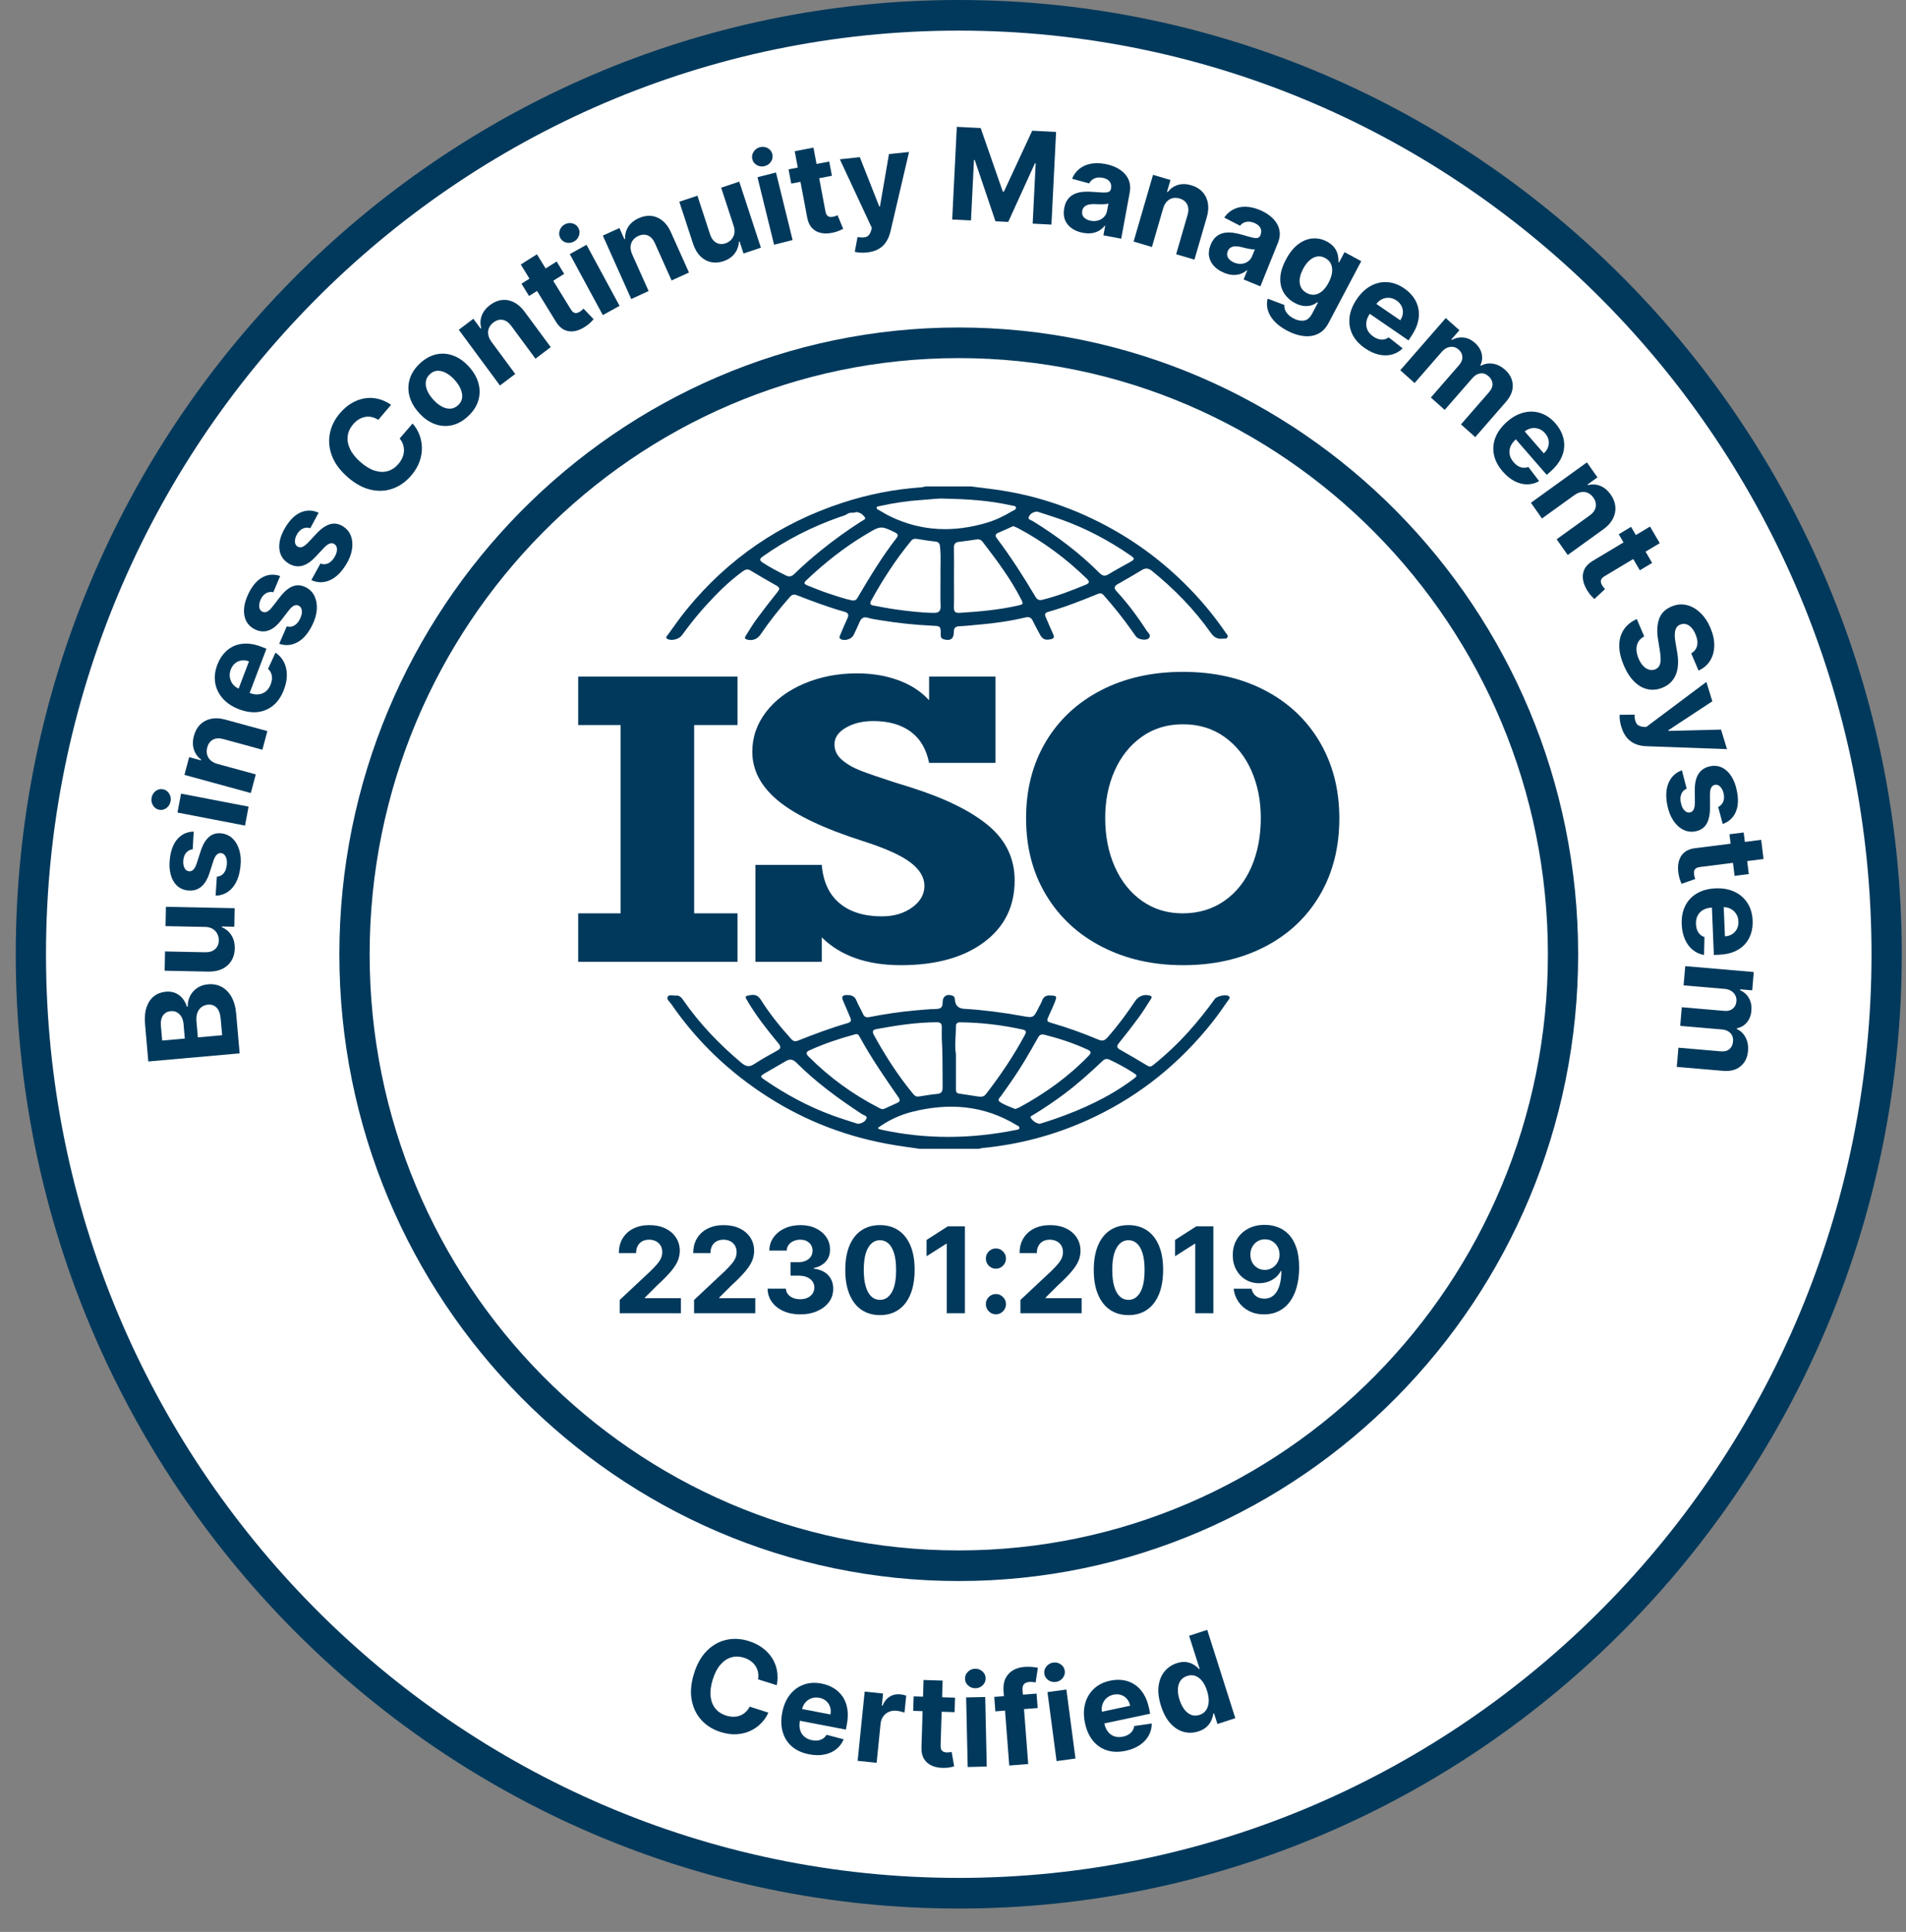 <svg width="76" height="77" viewBox="0 0 76 77" fill="none" xmlns="http://www.w3.org/2000/svg">
<rect x="0" y="0" width="76" height="77" fill="#808080" stroke="none"/>
<g clip-path="url(#clip0_1734_11817)">
<path d="M38.229 75.781C58.839 75.781 75.547 58.881 75.547 38.034C75.547 17.187 58.839 0.287 38.229 0.287C17.619 0.287 0.911 17.187 0.911 38.034C0.911 58.881 17.619 75.781 38.229 75.781Z" fill="white"/>
<path d="M38.23 76.068C17.496 76.068 0.628 59.006 0.628 38.034C0.628 17.062 17.496 0 38.23 0C58.963 0 75.831 17.062 75.831 38.034C75.831 59.006 58.963 76.068 38.23 76.068ZM38.23 1.22C18.161 1.22 1.834 17.735 1.834 38.034C1.834 58.333 18.161 74.847 38.23 74.847C58.298 74.847 74.625 58.333 74.625 38.034C74.625 17.735 58.298 1.22 38.23 1.22Z" fill="#00395C"/>
<path d="M38.23 63.015C24.611 63.015 13.532 51.809 13.532 38.034C13.532 24.259 24.611 13.053 38.23 13.053C51.848 13.053 62.927 24.259 62.927 38.034C62.927 51.809 51.848 63.015 38.23 63.015ZM38.23 14.273C25.277 14.273 14.739 24.932 14.739 38.034C14.739 51.136 25.277 61.795 38.23 61.795C51.182 61.795 61.721 51.136 61.721 38.034C61.721 24.932 51.183 14.273 38.23 14.273Z" fill="#00395C"/>
<path d="M24.71 52.34V51.812L25.929 50.671C26.032 50.57 26.119 50.478 26.19 50.397C26.261 50.316 26.315 50.236 26.352 50.158C26.389 50.08 26.407 49.995 26.407 49.904C26.407 49.802 26.384 49.714 26.338 49.641C26.293 49.567 26.23 49.51 26.151 49.47C26.072 49.43 25.982 49.41 25.882 49.41C25.777 49.41 25.686 49.431 25.608 49.474C25.53 49.517 25.47 49.578 25.427 49.658C25.385 49.738 25.364 49.834 25.364 49.944H24.677C24.677 49.717 24.727 49.521 24.829 49.354C24.93 49.187 25.072 49.058 25.255 48.967C25.438 48.876 25.649 48.83 25.887 48.83C26.132 48.83 26.346 48.873 26.528 48.961C26.71 49.048 26.852 49.169 26.953 49.324C27.055 49.478 27.106 49.655 27.106 49.854C27.106 49.985 27.08 50.114 27.029 50.242C26.979 50.369 26.889 50.51 26.76 50.665C26.631 50.82 26.448 51.006 26.213 51.222L25.713 51.718V51.741H27.151V52.34L24.71 52.34Z" fill="#00395C"/>
<path d="M27.675 52.34V51.812L28.893 50.671C28.997 50.57 29.084 50.478 29.155 50.397C29.226 50.316 29.28 50.236 29.317 50.158C29.353 50.08 29.372 49.995 29.372 49.904C29.372 49.802 29.349 49.714 29.303 49.641C29.258 49.567 29.195 49.51 29.116 49.47C29.037 49.43 28.947 49.41 28.847 49.41C28.742 49.41 28.651 49.431 28.573 49.474C28.495 49.517 28.434 49.578 28.392 49.658C28.35 49.738 28.329 49.834 28.329 49.944H27.642C27.642 49.717 27.692 49.521 27.794 49.354C27.895 49.187 28.037 49.058 28.22 48.967C28.403 48.876 28.613 48.83 28.852 48.83C29.097 48.83 29.311 48.873 29.493 48.961C29.675 49.048 29.817 49.169 29.918 49.324C30.02 49.478 30.07 49.655 30.07 49.854C30.07 49.985 30.045 50.114 29.994 50.242C29.944 50.369 29.854 50.51 29.724 50.665C29.595 50.82 29.413 51.006 29.178 51.222L28.678 51.718V51.741H30.116V52.34L27.675 52.34Z" fill="#00395C"/>
<path d="M31.906 52.387C31.657 52.387 31.434 52.343 31.24 52.256C31.046 52.169 30.892 52.048 30.78 51.894C30.668 51.74 30.611 51.563 30.607 51.361H31.336C31.341 51.446 31.368 51.52 31.419 51.583C31.47 51.647 31.537 51.696 31.622 51.731C31.707 51.766 31.802 51.783 31.908 51.783C32.018 51.783 32.116 51.764 32.2 51.724C32.285 51.685 32.351 51.63 32.399 51.56C32.447 51.491 32.471 51.41 32.471 51.319C32.471 51.226 32.446 51.144 32.395 51.072C32.344 51.001 32.272 50.945 32.178 50.904C32.084 50.864 31.972 50.843 31.843 50.843H31.523V50.306H31.843C31.952 50.306 32.049 50.287 32.133 50.248C32.217 50.21 32.282 50.157 32.329 50.089C32.376 50.02 32.399 49.941 32.399 49.849C32.399 49.763 32.379 49.686 32.338 49.62C32.298 49.554 32.241 49.503 32.168 49.466C32.095 49.428 32.01 49.41 31.913 49.41C31.815 49.41 31.725 49.427 31.644 49.463C31.562 49.498 31.497 49.549 31.448 49.614C31.399 49.68 31.373 49.756 31.37 49.844H30.676C30.679 49.645 30.735 49.469 30.845 49.317C30.954 49.164 31.101 49.045 31.287 48.959C31.473 48.873 31.682 48.83 31.916 48.83C32.153 48.83 32.359 48.873 32.536 48.96C32.714 49.047 32.851 49.164 32.95 49.311C33.049 49.458 33.097 49.623 33.096 49.805C33.098 49.999 33.038 50.161 32.918 50.291C32.798 50.42 32.643 50.502 32.451 50.538V50.565C32.703 50.597 32.895 50.685 33.027 50.829C33.159 50.973 33.224 51.152 33.223 51.368C33.224 51.565 33.168 51.74 33.056 51.894C32.942 52.047 32.786 52.167 32.588 52.255C32.39 52.343 32.163 52.387 31.906 52.387Z" fill="#00395C"/>
<path d="M35.087 52.416C34.8 52.415 34.553 52.343 34.346 52.201C34.139 52.059 33.981 51.853 33.87 51.584C33.759 51.315 33.704 50.991 33.705 50.612C33.705 50.234 33.761 49.912 33.871 49.647C33.982 49.38 34.141 49.178 34.348 49.039C34.554 48.899 34.801 48.83 35.087 48.83C35.374 48.83 35.62 48.9 35.827 49.04C36.034 49.179 36.193 49.382 36.304 49.647C36.416 49.913 36.471 50.234 36.47 50.612C36.47 50.992 36.414 51.316 36.303 51.586C36.193 51.855 36.034 52.061 35.828 52.203C35.622 52.345 35.375 52.416 35.087 52.416ZM35.087 51.809C35.284 51.809 35.44 51.709 35.557 51.51C35.674 51.31 35.732 51.011 35.731 50.612C35.731 50.349 35.705 50.13 35.651 49.956C35.599 49.781 35.524 49.65 35.428 49.562C35.331 49.474 35.218 49.43 35.087 49.43C34.892 49.43 34.736 49.529 34.62 49.726C34.502 49.923 34.443 50.218 34.442 50.612C34.442 50.878 34.469 51.1 34.522 51.277C34.575 51.455 34.649 51.588 34.746 51.676C34.843 51.765 34.957 51.809 35.087 51.809Z" fill="#00395C"/>
<path d="M38.474 48.877V52.34H37.75V49.572H37.73L36.946 50.069V49.42L37.794 48.877L38.474 48.877Z" fill="#00395C"/>
<path d="M39.711 50.566C39.601 50.566 39.506 50.527 39.427 50.447C39.349 50.368 39.31 50.272 39.31 50.161C39.31 50.05 39.349 49.956 39.427 49.877C39.506 49.798 39.601 49.758 39.711 49.758C39.818 49.758 39.911 49.798 39.992 49.877C40.072 49.956 40.112 50.05 40.112 50.161C40.112 50.235 40.093 50.303 40.056 50.364C40.019 50.426 39.97 50.475 39.91 50.511C39.849 50.548 39.783 50.566 39.711 50.566ZM39.711 52.384C39.601 52.384 39.506 52.344 39.427 52.265C39.349 52.185 39.31 52.09 39.31 51.978C39.31 51.868 39.349 51.773 39.427 51.694C39.506 51.615 39.601 51.576 39.711 51.576C39.818 51.576 39.911 51.615 39.992 51.694C40.072 51.773 40.112 51.868 40.112 51.978C40.112 52.053 40.093 52.12 40.056 52.182C40.019 52.243 39.97 52.292 39.91 52.329C39.849 52.366 39.783 52.384 39.711 52.384Z" fill="#00395C"/>
<path d="M40.689 52.34V51.812L41.907 50.671C42.011 50.57 42.098 50.478 42.169 50.397C42.239 50.316 42.293 50.236 42.33 50.158C42.367 50.08 42.385 49.995 42.385 49.904C42.385 49.802 42.362 49.714 42.317 49.641C42.271 49.567 42.209 49.51 42.13 49.47C42.05 49.43 41.961 49.41 41.861 49.41C41.756 49.41 41.664 49.431 41.586 49.474C41.508 49.517 41.448 49.578 41.406 49.658C41.363 49.738 41.342 49.834 41.342 49.944H40.655C40.655 49.717 40.706 49.521 40.807 49.354C40.909 49.187 41.051 49.058 41.233 48.967C41.416 48.876 41.627 48.83 41.865 48.83C42.111 48.83 42.324 48.873 42.507 48.961C42.689 49.048 42.831 49.169 42.932 49.324C43.033 49.478 43.084 49.655 43.084 49.854C43.084 49.985 43.059 50.114 43.008 50.242C42.957 50.369 42.867 50.51 42.738 50.665C42.609 50.82 42.426 51.006 42.191 51.222L41.692 51.718V51.741H43.129V52.34L40.689 52.34Z" fill="#00395C"/>
<path d="M44.996 52.416C44.708 52.415 44.461 52.343 44.254 52.201C44.048 52.059 43.889 51.853 43.778 51.584C43.667 51.315 43.612 50.991 43.613 50.612C43.613 50.234 43.669 49.912 43.78 49.647C43.89 49.38 44.049 49.178 44.256 49.039C44.463 48.899 44.709 48.83 44.996 48.83C45.282 48.83 45.529 48.9 45.735 49.04C45.942 49.179 46.101 49.382 46.212 49.647C46.324 49.913 46.379 50.234 46.378 50.612C46.378 50.992 46.323 51.316 46.212 51.586C46.101 51.855 45.942 52.061 45.736 52.203C45.53 52.345 45.283 52.416 44.996 52.416ZM44.996 51.809C45.192 51.809 45.349 51.709 45.465 51.51C45.582 51.31 45.64 51.011 45.639 50.612C45.639 50.349 45.613 50.13 45.56 49.956C45.507 49.781 45.432 49.65 45.336 49.562C45.239 49.474 45.126 49.43 44.996 49.43C44.801 49.43 44.645 49.529 44.528 49.726C44.411 49.923 44.351 50.218 44.35 50.612C44.35 50.878 44.377 51.1 44.43 51.277C44.483 51.455 44.558 51.588 44.655 51.676C44.752 51.765 44.865 51.809 44.996 51.809Z" fill="#00395C"/>
<path d="M48.382 48.877V52.34H47.658V49.572H47.638L46.855 50.069V49.42L47.702 48.877L48.382 48.877Z" fill="#00395C"/>
<path d="M50.435 48.82C50.611 48.82 50.781 48.849 50.944 48.909C51.107 48.968 51.253 49.063 51.382 49.195C51.511 49.327 51.613 49.502 51.688 49.718C51.763 49.935 51.801 50.202 51.802 50.519C51.801 50.813 51.768 51.076 51.703 51.306C51.638 51.537 51.544 51.732 51.423 51.894C51.301 52.055 51.155 52.177 50.984 52.261C50.813 52.345 50.622 52.387 50.41 52.387C50.181 52.387 49.98 52.343 49.805 52.253C49.63 52.163 49.489 52.041 49.383 51.886C49.276 51.731 49.212 51.557 49.19 51.363H49.903C49.931 51.489 49.99 51.587 50.079 51.656C50.168 51.725 50.278 51.76 50.41 51.76C50.633 51.76 50.802 51.662 50.918 51.465C51.034 51.268 51.093 50.999 51.093 50.656H51.07C51.019 50.758 50.95 50.844 50.863 50.917C50.776 50.99 50.676 51.046 50.565 51.085C50.453 51.125 50.334 51.145 50.208 51.145C50.006 51.145 49.826 51.097 49.667 51.001C49.508 50.905 49.383 50.773 49.292 50.604C49.2 50.436 49.155 50.243 49.156 50.027C49.155 49.793 49.208 49.584 49.315 49.402C49.422 49.22 49.572 49.077 49.764 48.974C49.956 48.87 50.18 48.819 50.435 48.82ZM50.44 49.395C50.327 49.395 50.228 49.422 50.14 49.476C50.052 49.53 49.983 49.603 49.933 49.696C49.882 49.788 49.857 49.892 49.858 50.007C49.857 50.122 49.881 50.225 49.931 50.316C49.981 50.407 50.049 50.48 50.136 50.533C50.223 50.587 50.322 50.614 50.433 50.614C50.517 50.614 50.594 50.598 50.665 50.566C50.736 50.535 50.797 50.491 50.85 50.435C50.903 50.38 50.945 50.315 50.975 50.241C51.005 50.167 51.02 50.088 51.022 50.003C51.02 49.892 50.995 49.79 50.945 49.697C50.895 49.605 50.826 49.531 50.737 49.477C50.65 49.422 50.55 49.395 50.44 49.395Z" fill="#00395C"/>
<path d="M9.555 41.984L5.913 42.307L5.785 40.832C5.761 40.561 5.781 40.332 5.845 40.144C5.909 39.956 6.007 39.81 6.14 39.706C6.272 39.603 6.43 39.543 6.612 39.526C6.754 39.514 6.882 39.531 6.994 39.58C7.106 39.627 7.201 39.699 7.278 39.793C7.355 39.887 7.413 39.996 7.452 40.122L7.488 40.119C7.482 39.978 7.509 39.843 7.571 39.714C7.633 39.585 7.725 39.476 7.848 39.388C7.971 39.299 8.122 39.247 8.302 39.231C8.495 39.214 8.671 39.247 8.831 39.33C8.99 39.413 9.122 39.545 9.226 39.725C9.33 39.906 9.394 40.134 9.418 40.41L9.555 41.984ZM7.369 41.393L7.319 40.816C7.31 40.709 7.283 40.616 7.238 40.535C7.194 40.456 7.135 40.394 7.062 40.352C6.989 40.309 6.905 40.292 6.809 40.301C6.677 40.313 6.575 40.369 6.502 40.47C6.43 40.572 6.401 40.709 6.416 40.882L6.468 41.473L7.369 41.393ZM8.858 41.26L8.802 40.626C8.783 40.409 8.729 40.254 8.638 40.162C8.546 40.07 8.432 40.03 8.295 40.042C8.194 40.051 8.107 40.084 8.035 40.139C7.962 40.196 7.907 40.271 7.871 40.365C7.835 40.459 7.823 40.569 7.833 40.694L7.89 41.347L8.858 41.26Z" fill="#00395C"/>
<path d="M8.175 36.944L6.601 36.912L6.616 36.143L9.357 36.198L9.342 36.937L8.844 36.927L8.844 36.956C9.003 37.021 9.13 37.128 9.225 37.275C9.32 37.422 9.365 37.599 9.361 37.808C9.357 37.993 9.312 38.155 9.226 38.294C9.14 38.433 9.02 38.541 8.865 38.617C8.709 38.692 8.525 38.728 8.311 38.725L6.565 38.69L6.581 37.921L8.19 37.954C8.352 37.956 8.481 37.915 8.577 37.83C8.672 37.745 8.722 37.63 8.725 37.484C8.726 37.392 8.707 37.304 8.666 37.223C8.626 37.141 8.564 37.075 8.482 37.023C8.4 36.972 8.297 36.945 8.175 36.944Z" fill="#00395C"/>
<path d="M7.724 33.146L7.684 33.85C7.623 33.855 7.567 33.874 7.515 33.908C7.462 33.942 7.418 33.989 7.381 34.049C7.345 34.11 7.321 34.184 7.311 34.273C7.297 34.391 7.31 34.494 7.349 34.581C7.388 34.668 7.449 34.717 7.531 34.726C7.596 34.734 7.654 34.714 7.705 34.667C7.756 34.62 7.803 34.534 7.845 34.409L8.002 33.923C8.088 33.662 8.199 33.473 8.335 33.356C8.471 33.239 8.637 33.192 8.833 33.215C9.012 33.237 9.162 33.309 9.285 33.431C9.407 33.553 9.495 33.71 9.548 33.902C9.602 34.095 9.615 34.311 9.586 34.55C9.543 34.914 9.434 35.195 9.258 35.393C9.082 35.591 8.862 35.692 8.597 35.698L8.647 34.942C8.759 34.933 8.849 34.888 8.917 34.807C8.984 34.727 9.026 34.619 9.042 34.482C9.058 34.349 9.045 34.238 9.003 34.15C8.961 34.062 8.9 34.012 8.819 34.001C8.75 33.994 8.69 34.016 8.639 34.069C8.588 34.12 8.543 34.205 8.506 34.322L8.356 34.787C8.271 35.05 8.155 35.239 8.009 35.354C7.862 35.469 7.687 35.514 7.484 35.49C7.309 35.469 7.164 35.403 7.049 35.291C6.934 35.18 6.852 35.032 6.804 34.849C6.756 34.666 6.746 34.456 6.774 34.221C6.815 33.873 6.92 33.608 7.089 33.425C7.258 33.242 7.469 33.149 7.724 33.146Z" fill="#00395C"/>
<path d="M6.801 31.938C6.78 32.05 6.725 32.14 6.637 32.206C6.548 32.272 6.451 32.295 6.347 32.275C6.243 32.255 6.162 32.198 6.103 32.103C6.044 32.008 6.024 31.905 6.045 31.794C6.067 31.68 6.122 31.591 6.21 31.525C6.299 31.46 6.395 31.437 6.5 31.457C6.604 31.477 6.685 31.534 6.744 31.628C6.803 31.723 6.823 31.825 6.801 31.938ZM9.77 32.905L7.077 32.386L7.219 31.631L9.912 32.15L9.77 32.905Z" fill="#00395C"/>
<path d="M8.669 30.447L10.199 30.865L10.001 31.608L7.354 30.884L7.543 30.177L8.01 30.305L8.019 30.273C7.881 30.172 7.785 30.039 7.732 29.875C7.679 29.711 7.679 29.529 7.732 29.331C7.782 29.145 7.865 28.994 7.983 28.877C8.1 28.761 8.244 28.685 8.413 28.649C8.582 28.613 8.769 28.623 8.975 28.679L10.661 29.139L10.462 29.882L8.908 29.457C8.746 29.412 8.608 29.419 8.494 29.479C8.38 29.539 8.303 29.643 8.264 29.792C8.237 29.892 8.235 29.986 8.257 30.073C8.279 30.161 8.325 30.237 8.395 30.302C8.464 30.366 8.556 30.415 8.669 30.447Z" fill="#00395C"/>
<path d="M11.32 27.491C11.219 27.757 11.079 27.965 10.898 28.115C10.718 28.265 10.51 28.353 10.273 28.38C10.037 28.406 9.784 28.367 9.514 28.262C9.251 28.159 9.04 28.018 8.88 27.837C8.721 27.656 8.621 27.45 8.581 27.219C8.542 26.988 8.571 26.745 8.667 26.491C8.732 26.32 8.82 26.171 8.93 26.045C9.04 25.918 9.17 25.82 9.32 25.751C9.47 25.683 9.638 25.649 9.824 25.651C10.01 25.652 10.212 25.695 10.43 25.78L10.625 25.856L9.793 28.042L9.353 27.87L9.928 26.361C9.826 26.321 9.726 26.308 9.631 26.322C9.535 26.337 9.449 26.375 9.374 26.436C9.299 26.498 9.241 26.581 9.202 26.686C9.16 26.794 9.148 26.9 9.166 27.003C9.183 27.106 9.225 27.197 9.289 27.277C9.354 27.356 9.437 27.416 9.537 27.456L9.956 27.619C10.082 27.668 10.201 27.687 10.311 27.675C10.421 27.664 10.518 27.623 10.601 27.556C10.685 27.487 10.749 27.393 10.795 27.273C10.825 27.193 10.842 27.116 10.845 27.041C10.848 26.966 10.836 26.896 10.81 26.832C10.784 26.767 10.743 26.71 10.688 26.66L10.984 26.013C11.129 26.108 11.24 26.231 11.317 26.38C11.395 26.53 11.435 26.699 11.438 26.888C11.441 27.076 11.402 27.278 11.32 27.491Z" fill="#00395C"/>
<path d="M11.171 22.959L10.897 23.607C10.838 23.591 10.778 23.59 10.718 23.603C10.657 23.616 10.599 23.646 10.545 23.69C10.49 23.734 10.443 23.796 10.404 23.876C10.351 23.982 10.328 24.083 10.336 24.179C10.344 24.274 10.384 24.341 10.457 24.378C10.516 24.408 10.577 24.409 10.641 24.382C10.705 24.356 10.778 24.291 10.859 24.188L11.172 23.785C11.34 23.569 11.508 23.43 11.675 23.367C11.843 23.303 12.015 23.317 12.191 23.407C12.352 23.488 12.469 23.608 12.543 23.764C12.616 23.921 12.646 24.099 12.632 24.299C12.617 24.498 12.556 24.705 12.449 24.92C12.287 25.248 12.089 25.475 11.857 25.6C11.625 25.725 11.384 25.745 11.133 25.659L11.434 24.966C11.543 24.995 11.643 24.984 11.734 24.932C11.824 24.88 11.9 24.792 11.961 24.669C12.021 24.549 12.046 24.441 12.036 24.343C12.026 24.246 11.985 24.178 11.912 24.14C11.85 24.109 11.787 24.11 11.721 24.141C11.655 24.173 11.585 24.237 11.511 24.334L11.213 24.72C11.044 24.937 10.872 25.075 10.695 25.133C10.519 25.191 10.339 25.173 10.156 25.08C9.999 25 9.885 24.888 9.814 24.743C9.744 24.599 9.717 24.432 9.733 24.243C9.75 24.054 9.811 23.854 9.916 23.642C10.072 23.329 10.26 23.116 10.48 23.002C10.7 22.889 10.931 22.874 11.171 22.959Z" fill="#00395C"/>
<path d="M12.705 20.436L12.371 21.056C12.314 21.034 12.255 21.027 12.193 21.034C12.132 21.042 12.072 21.065 12.013 21.104C11.954 21.143 11.902 21.2 11.855 21.276C11.792 21.377 11.76 21.475 11.759 21.571C11.758 21.666 11.792 21.737 11.861 21.781C11.917 21.816 11.977 21.823 12.044 21.803C12.11 21.782 12.188 21.725 12.279 21.631L12.628 21.259C12.816 21.061 12.996 20.938 13.169 20.891C13.341 20.844 13.511 20.874 13.678 20.98C13.831 21.077 13.936 21.207 13.995 21.37C14.054 21.534 14.066 21.713 14.033 21.911C14 22.108 13.92 22.308 13.793 22.512C13.6 22.823 13.382 23.029 13.14 23.132C12.897 23.234 12.655 23.231 12.414 23.121L12.778 22.46C12.884 22.5 12.984 22.498 13.08 22.455C13.175 22.412 13.258 22.332 13.331 22.216C13.401 22.102 13.437 21.996 13.436 21.898C13.436 21.8 13.401 21.729 13.332 21.684C13.273 21.647 13.209 21.642 13.141 21.667C13.073 21.692 12.998 21.749 12.914 21.838L12.581 22.193C12.393 22.394 12.209 22.515 12.027 22.555C11.846 22.595 11.669 22.561 11.496 22.45C11.347 22.356 11.244 22.233 11.187 22.082C11.13 21.932 11.119 21.763 11.153 21.577C11.187 21.39 11.267 21.197 11.392 20.996C11.576 20.699 11.783 20.505 12.013 20.413C12.243 20.322 12.474 20.329 12.705 20.436Z" fill="#00395C"/>
<path d="M15.594 16.134L15.084 16.734C14.998 16.678 14.911 16.641 14.822 16.622C14.733 16.604 14.645 16.602 14.558 16.618C14.47 16.634 14.386 16.667 14.305 16.716C14.224 16.765 14.149 16.83 14.081 16.91C13.957 17.055 13.885 17.212 13.864 17.382C13.843 17.551 13.875 17.724 13.96 17.901C14.044 18.078 14.182 18.25 14.374 18.417C14.571 18.589 14.763 18.704 14.948 18.761C15.133 18.818 15.306 18.823 15.466 18.775C15.626 18.727 15.767 18.633 15.887 18.491C15.954 18.412 16.007 18.329 16.044 18.243C16.081 18.157 16.102 18.07 16.107 17.982C16.112 17.895 16.1 17.808 16.073 17.722C16.045 17.637 16 17.555 15.937 17.477L16.451 16.88C16.564 17.006 16.654 17.152 16.719 17.316C16.784 17.48 16.819 17.654 16.823 17.838C16.828 18.022 16.796 18.209 16.728 18.398C16.66 18.588 16.55 18.773 16.397 18.952C16.184 19.202 15.938 19.376 15.659 19.475C15.379 19.575 15.086 19.589 14.777 19.517C14.469 19.447 14.164 19.28 13.863 19.017C13.561 18.754 13.352 18.473 13.238 18.174C13.124 17.874 13.096 17.577 13.152 17.283C13.208 16.989 13.341 16.719 13.551 16.473C13.689 16.31 13.84 16.179 14.004 16.079C14.168 15.98 14.338 15.913 14.516 15.881C14.693 15.848 14.873 15.852 15.056 15.893C15.238 15.933 15.417 16.014 15.594 16.134Z" fill="#00395C"/>
<path d="M18.664 16.59C18.46 16.779 18.244 16.9 18.016 16.95C17.787 17 17.561 16.984 17.336 16.901C17.111 16.819 16.904 16.673 16.714 16.464C16.522 16.254 16.394 16.032 16.33 15.799C16.267 15.566 16.269 15.336 16.337 15.11C16.405 14.883 16.541 14.675 16.744 14.485C16.948 14.294 17.165 14.175 17.393 14.124C17.622 14.074 17.848 14.09 18.073 14.173C18.297 14.256 18.505 14.402 18.697 14.613C18.888 14.822 19.015 15.043 19.078 15.276C19.142 15.509 19.14 15.738 19.072 15.965C19.004 16.191 18.868 16.399 18.664 16.59ZM18.267 16.149C18.36 16.062 18.413 15.964 18.427 15.852C18.44 15.741 18.42 15.623 18.367 15.501C18.314 15.378 18.234 15.258 18.126 15.139C18.018 15.021 17.905 14.93 17.788 14.867C17.672 14.803 17.558 14.774 17.447 14.778C17.335 14.782 17.233 14.827 17.141 14.914C17.047 15.001 16.993 15.101 16.979 15.214C16.965 15.328 16.984 15.445 17.037 15.568C17.09 15.691 17.17 15.811 17.278 15.93C17.386 16.049 17.498 16.139 17.615 16.202C17.732 16.266 17.846 16.294 17.959 16.288C18.071 16.283 18.174 16.236 18.267 16.149Z" fill="#00395C"/>
<path d="M19.595 13.621L20.544 14.905L19.935 15.365L18.294 13.144L18.875 12.705L19.164 13.097L19.19 13.077C19.143 12.911 19.149 12.747 19.207 12.585C19.266 12.423 19.377 12.28 19.54 12.157C19.692 12.042 19.85 11.975 20.014 11.957C20.177 11.939 20.336 11.969 20.491 12.046C20.646 12.123 20.788 12.248 20.915 12.421L21.96 13.835L21.351 14.296L20.387 12.991C20.288 12.854 20.175 12.774 20.049 12.75C19.922 12.726 19.798 12.76 19.676 12.852C19.594 12.914 19.535 12.986 19.499 13.069C19.463 13.152 19.452 13.241 19.468 13.335C19.483 13.429 19.526 13.524 19.595 13.621Z" fill="#00395C"/>
<path d="M20.765 10.542L21.41 10.136L22.761 12.331C22.798 12.391 22.836 12.432 22.874 12.454C22.913 12.476 22.953 12.483 22.994 12.476C23.035 12.468 23.077 12.451 23.121 12.424C23.151 12.405 23.179 12.383 23.206 12.358C23.233 12.333 23.254 12.314 23.268 12.301L23.669 12.723C23.643 12.753 23.605 12.794 23.554 12.845C23.504 12.896 23.438 12.949 23.356 13.005C23.204 13.109 23.055 13.173 22.909 13.199C22.763 13.224 22.626 13.207 22.5 13.146C22.372 13.086 22.262 12.978 22.168 12.823L20.765 10.542ZM22.195 10.424L22.497 10.915L21.095 11.797L20.794 11.307L22.195 10.424Z" fill="#00395C"/>
<path d="M22.887 9.627C22.788 9.681 22.685 9.695 22.578 9.668C22.471 9.641 22.392 9.58 22.341 9.486C22.29 9.392 22.282 9.292 22.317 9.186C22.352 9.08 22.418 8.999 22.516 8.945C22.616 8.889 22.72 8.875 22.826 8.903C22.933 8.93 23.011 8.991 23.062 9.085C23.113 9.179 23.121 9.279 23.087 9.385C23.053 9.491 22.986 9.572 22.887 9.627ZM24.037 12.559L22.72 10.127L23.387 9.757L24.704 12.19L24.037 12.559Z" fill="#00395C"/>
<path d="M25.208 10.14L25.863 11.6L25.17 11.918L24.038 9.391L24.698 9.089L24.898 9.534L24.927 9.521C24.917 9.349 24.957 9.19 25.049 9.044C25.14 8.899 25.278 8.783 25.464 8.698C25.637 8.619 25.806 8.588 25.969 8.605C26.132 8.623 26.282 8.686 26.417 8.795C26.552 8.905 26.663 9.057 26.751 9.254L27.472 10.862L26.779 11.179L26.115 9.696C26.047 9.541 25.953 9.438 25.835 9.387C25.717 9.336 25.589 9.343 25.45 9.406C25.357 9.449 25.284 9.507 25.231 9.58C25.178 9.653 25.149 9.737 25.144 9.833C25.139 9.928 25.161 10.03 25.208 10.14Z" fill="#00395C"/>
<path d="M29.251 8.993L28.756 7.481L29.477 7.239L30.34 9.872L29.647 10.104L29.491 9.626L29.463 9.635C29.455 9.809 29.398 9.966 29.293 10.105C29.188 10.245 29.037 10.347 28.842 10.412C28.668 10.471 28.502 10.482 28.343 10.446C28.185 10.411 28.044 10.332 27.922 10.209C27.8 10.086 27.704 9.922 27.636 9.717L27.087 8.041L27.809 7.799L28.315 9.345C28.367 9.5 28.449 9.609 28.559 9.672C28.671 9.735 28.794 9.743 28.931 9.698C29.018 9.668 29.093 9.621 29.155 9.555C29.217 9.489 29.259 9.408 29.28 9.312C29.3 9.217 29.291 9.11 29.251 8.993Z" fill="#00395C"/>
<path d="M30.491 6.621C30.381 6.649 30.278 6.636 30.181 6.582C30.084 6.528 30.023 6.449 29.998 6.345C29.972 6.241 29.989 6.142 30.05 6.048C30.11 5.954 30.194 5.894 30.303 5.866C30.414 5.839 30.517 5.852 30.613 5.905C30.709 5.96 30.77 6.038 30.796 6.142C30.821 6.246 30.805 6.345 30.745 6.439C30.685 6.533 30.6 6.593 30.491 6.621ZM30.866 9.753L30.204 7.062L30.942 6.876L31.604 9.567L30.866 9.753Z" fill="#00395C"/>
<path d="M33.065 6.438L33.172 7.006L31.55 7.318L31.443 6.75L33.065 6.438ZM31.689 6.027L32.436 5.883L32.913 8.423C32.927 8.493 32.947 8.544 32.976 8.579C33.004 8.613 33.038 8.634 33.079 8.643C33.12 8.651 33.166 8.65 33.216 8.64C33.251 8.634 33.286 8.624 33.319 8.61C33.353 8.597 33.379 8.587 33.397 8.579L33.621 9.119C33.585 9.138 33.535 9.162 33.471 9.191C33.406 9.22 33.325 9.246 33.229 9.268C33.05 9.31 32.888 9.316 32.743 9.286C32.597 9.257 32.476 9.191 32.379 9.088C32.282 8.985 32.218 8.845 32.185 8.666L31.689 6.027Z" fill="#00395C"/>
<path d="M34.568 10.063C34.472 10.073 34.382 10.075 34.297 10.069C34.211 10.063 34.141 10.052 34.084 10.037L34.194 9.446C34.333 9.473 34.446 9.472 34.536 9.443C34.626 9.413 34.691 9.333 34.731 9.203L34.763 9.082L33.488 6.349L34.284 6.264L35.06 8.229L35.088 8.226L35.447 6.14L36.247 6.058L35.507 9.224C35.471 9.376 35.416 9.512 35.34 9.631C35.265 9.75 35.164 9.847 35.038 9.921C34.911 9.996 34.755 10.043 34.568 10.063Z" fill="#00395C"/>
<path d="M38.152 5.056L39.104 5.104L39.986 7.638L40.029 7.64L41.158 5.21L42.11 5.258L41.925 8.952L41.177 8.913L41.297 6.509L41.267 6.508L40.202 8.845L39.693 8.819L38.867 6.376L38.837 6.375L38.717 8.787L37.968 8.749L38.152 5.056Z" fill="#00395C"/>
<path d="M43.18 9.279C43.008 9.247 42.86 9.187 42.737 9.101C42.613 9.015 42.524 8.904 42.468 8.77C42.413 8.635 42.401 8.477 42.435 8.297C42.462 8.146 42.513 8.024 42.587 7.931C42.661 7.839 42.751 7.77 42.857 7.725C42.964 7.68 43.08 7.653 43.207 7.644C43.334 7.635 43.466 7.636 43.602 7.649C43.761 7.662 43.891 7.67 43.989 7.673C44.088 7.676 44.162 7.667 44.21 7.646C44.259 7.624 44.289 7.585 44.299 7.527L44.301 7.516C44.322 7.404 44.303 7.31 44.245 7.236C44.187 7.161 44.094 7.111 43.966 7.088C43.832 7.062 43.719 7.072 43.629 7.117C43.538 7.161 43.472 7.226 43.429 7.311L42.748 7.125C42.814 6.965 42.91 6.835 43.035 6.733C43.16 6.631 43.31 6.563 43.486 6.528C43.661 6.493 43.856 6.496 44.072 6.536C44.221 6.564 44.361 6.609 44.492 6.67C44.623 6.732 44.735 6.81 44.829 6.905C44.922 6.999 44.989 7.111 45.029 7.239C45.07 7.367 45.076 7.512 45.046 7.674L44.707 9.513L43.998 9.38L44.068 9.002L44.047 8.998C43.988 9.075 43.916 9.139 43.832 9.19C43.747 9.241 43.651 9.274 43.543 9.291C43.434 9.308 43.313 9.304 43.18 9.279ZM43.49 8.798C43.6 8.818 43.701 8.814 43.793 8.786C43.886 8.757 43.963 8.71 44.025 8.643C44.087 8.576 44.127 8.495 44.144 8.399L44.198 8.11C44.171 8.121 44.137 8.129 44.094 8.133C44.052 8.138 44.004 8.141 43.952 8.142C43.9 8.142 43.848 8.142 43.796 8.14C43.744 8.138 43.698 8.136 43.656 8.135C43.565 8.131 43.485 8.137 43.414 8.153C43.344 8.169 43.286 8.198 43.241 8.239C43.195 8.28 43.166 8.336 43.153 8.407C43.134 8.51 43.157 8.596 43.221 8.664C43.286 8.731 43.375 8.776 43.49 8.798Z" fill="#00395C"/>
<path d="M46.379 8.307L45.932 9.845L45.202 9.628L45.976 6.968L46.671 7.174L46.534 7.644L46.565 7.653C46.668 7.515 46.802 7.422 46.965 7.372C47.128 7.322 47.308 7.326 47.503 7.384C47.686 7.439 47.833 7.526 47.945 7.648C48.058 7.769 48.13 7.915 48.162 8.087C48.194 8.259 48.18 8.449 48.12 8.655L47.627 10.349L46.898 10.133L47.352 8.57C47.4 8.408 47.396 8.268 47.339 8.152C47.283 8.035 47.181 7.955 47.035 7.911C46.937 7.882 46.844 7.878 46.757 7.898C46.67 7.919 46.594 7.963 46.529 8.032C46.463 8.102 46.413 8.193 46.379 8.307Z" fill="#00395C"/>
<path d="M48.807 10.872C48.645 10.805 48.512 10.716 48.409 10.607C48.305 10.497 48.24 10.37 48.212 10.227C48.184 10.084 48.205 9.927 48.273 9.758C48.331 9.615 48.405 9.506 48.496 9.431C48.587 9.355 48.689 9.306 48.803 9.284C48.916 9.262 49.035 9.26 49.161 9.276C49.288 9.293 49.416 9.322 49.546 9.361C49.7 9.407 49.825 9.441 49.921 9.465C50.017 9.488 50.091 9.494 50.143 9.483C50.195 9.472 50.232 9.439 50.254 9.385L50.258 9.375C50.301 9.269 50.301 9.173 50.259 9.088C50.217 9.004 50.136 8.936 50.016 8.886C49.889 8.834 49.777 8.821 49.679 8.846C49.582 8.871 49.503 8.921 49.445 8.996L48.816 8.673C48.912 8.531 49.031 8.423 49.175 8.349C49.318 8.274 49.478 8.238 49.657 8.24C49.836 8.242 50.026 8.284 50.229 8.368C50.37 8.426 50.499 8.499 50.615 8.586C50.73 8.673 50.825 8.772 50.897 8.884C50.97 8.996 51.013 9.119 51.027 9.253C51.041 9.387 51.017 9.53 50.955 9.682L50.256 11.414L49.588 11.138L49.732 10.782L49.712 10.774C49.639 10.837 49.556 10.885 49.463 10.918C49.37 10.95 49.269 10.964 49.16 10.958C49.05 10.953 48.932 10.924 48.807 10.872ZM49.207 10.464C49.31 10.507 49.41 10.524 49.507 10.514C49.603 10.505 49.688 10.474 49.762 10.422C49.836 10.369 49.891 10.298 49.928 10.208L50.038 9.935C50.01 9.941 49.974 9.941 49.932 9.937C49.889 9.933 49.842 9.926 49.791 9.916C49.74 9.906 49.689 9.895 49.639 9.882C49.588 9.87 49.542 9.859 49.502 9.848C49.414 9.826 49.334 9.816 49.262 9.817C49.189 9.818 49.127 9.835 49.075 9.866C49.022 9.896 48.983 9.946 48.955 10.012C48.916 10.109 48.921 10.198 48.971 10.277C49.02 10.357 49.099 10.419 49.207 10.464Z" fill="#00395C"/>
<path d="M51.3 13.167C51.083 13.049 50.912 12.919 50.789 12.776C50.666 12.633 50.585 12.486 50.547 12.336C50.509 12.185 50.509 12.042 50.547 11.904L51.212 12.155C51.207 12.21 51.215 12.268 51.234 12.33C51.254 12.392 51.291 12.454 51.346 12.516C51.4 12.578 51.475 12.636 51.573 12.688C51.719 12.767 51.858 12.797 51.99 12.778C52.122 12.76 52.23 12.671 52.315 12.51L52.552 12.063L52.523 12.047C52.458 12.099 52.38 12.14 52.289 12.169C52.198 12.197 52.097 12.206 51.984 12.194C51.872 12.182 51.752 12.142 51.623 12.072C51.442 11.974 51.3 11.842 51.196 11.677C51.093 11.511 51.044 11.316 51.05 11.092C51.056 10.867 51.13 10.62 51.273 10.35C51.42 10.072 51.587 9.865 51.774 9.728C51.962 9.59 52.154 9.516 52.351 9.503C52.549 9.492 52.736 9.533 52.913 9.629C53.049 9.703 53.15 9.787 53.217 9.883C53.284 9.978 53.327 10.075 53.347 10.174C53.367 10.273 53.375 10.363 53.37 10.446L53.395 10.459L53.612 10.049L54.278 10.409L52.973 12.878C52.865 13.082 52.724 13.225 52.551 13.308C52.378 13.391 52.184 13.42 51.968 13.393C51.754 13.367 51.531 13.292 51.3 13.167ZM52.105 11.678C52.214 11.736 52.319 11.759 52.423 11.745C52.527 11.731 52.627 11.683 52.721 11.602C52.816 11.522 52.901 11.41 52.976 11.267C53.052 11.124 53.098 10.988 53.114 10.861C53.13 10.734 53.116 10.621 53.071 10.521C53.026 10.422 52.95 10.343 52.842 10.285C52.732 10.225 52.623 10.205 52.516 10.224C52.408 10.243 52.308 10.295 52.213 10.38C52.117 10.466 52.033 10.578 51.96 10.717C51.885 10.858 51.84 10.99 51.825 11.114C51.811 11.238 51.826 11.348 51.872 11.444C51.917 11.54 51.995 11.618 52.105 11.678Z" fill="#00395C"/>
<path d="M54.431 13.883C54.198 13.723 54.029 13.537 53.925 13.326C53.822 13.114 53.784 12.889 53.812 12.65C53.839 12.411 53.934 12.171 54.096 11.929C54.255 11.693 54.439 11.516 54.649 11.4C54.859 11.284 55.08 11.232 55.312 11.246C55.543 11.259 55.771 11.342 55.993 11.495C56.143 11.597 56.267 11.717 56.364 11.854C56.461 11.991 56.526 12.141 56.558 12.305C56.591 12.468 56.585 12.641 56.541 12.824C56.498 13.007 56.41 13.196 56.279 13.392L56.163 13.567L54.246 12.253L54.51 11.859L55.834 12.766C55.895 12.674 55.93 12.579 55.938 12.482C55.946 12.384 55.929 12.291 55.886 12.203C55.844 12.115 55.777 12.04 55.685 11.977C55.59 11.912 55.49 11.876 55.388 11.87C55.284 11.864 55.187 11.884 55.096 11.93C55.005 11.976 54.929 12.044 54.867 12.134L54.616 12.509C54.54 12.623 54.495 12.735 54.481 12.847C54.468 12.958 54.484 13.062 54.531 13.16C54.578 13.257 54.654 13.342 54.76 13.414C54.83 13.462 54.9 13.496 54.972 13.516C55.043 13.536 55.113 13.54 55.181 13.529C55.249 13.517 55.313 13.49 55.374 13.447L55.93 13.885C55.806 14.006 55.663 14.088 55.501 14.131C55.339 14.174 55.168 14.175 54.985 14.135C54.803 14.095 54.618 14.011 54.431 13.883Z" fill="#00395C"/>
<path d="M55.835 14.757L57.648 12.677L58.192 13.162L57.872 13.529L57.896 13.55C58.045 13.466 58.2 13.434 58.362 13.453C58.523 13.472 58.673 13.543 58.813 13.667C58.954 13.793 59.043 13.936 59.08 14.095C59.117 14.254 59.1 14.409 59.027 14.559L59.049 14.578C59.195 14.497 59.354 14.469 59.527 14.495C59.7 14.522 59.861 14.602 60.012 14.737C60.204 14.908 60.307 15.109 60.319 15.339C60.332 15.569 60.24 15.797 60.043 16.023L58.824 17.422L58.255 16.915L59.375 15.63C59.475 15.514 59.521 15.4 59.511 15.288C59.5 15.176 59.449 15.08 59.358 14.998C59.255 14.906 59.145 14.867 59.029 14.882C58.913 14.897 58.808 14.958 58.714 15.067L57.606 16.337L57.054 15.844L58.184 14.546C58.273 14.445 58.316 14.337 58.31 14.226C58.306 14.114 58.256 14.016 58.163 13.933C58.099 13.876 58.028 13.841 57.95 13.828C57.871 13.815 57.793 13.825 57.713 13.856C57.634 13.887 57.561 13.941 57.494 14.017L56.406 15.266L55.835 14.757Z" fill="#00395C"/>
<path d="M59.921 18.794C59.734 18.58 59.617 18.357 59.57 18.126C59.522 17.895 59.541 17.668 59.627 17.444C59.714 17.219 59.865 17.011 60.082 16.817C60.294 16.629 60.516 16.505 60.748 16.446C60.98 16.387 61.207 16.393 61.428 16.465C61.649 16.537 61.848 16.675 62.026 16.879C62.145 17.016 62.235 17.163 62.295 17.321C62.355 17.479 62.381 17.64 62.371 17.806C62.362 17.972 62.314 18.139 62.227 18.305C62.139 18.471 62.007 18.632 61.832 18.788L61.675 18.927L60.146 17.17L60.5 16.855L61.556 18.069C61.638 17.996 61.696 17.913 61.728 17.82C61.76 17.728 61.766 17.634 61.747 17.538C61.727 17.442 61.681 17.352 61.608 17.268C61.532 17.18 61.444 17.12 61.346 17.088C61.248 17.056 61.149 17.051 61.049 17.072C60.95 17.094 60.859 17.14 60.777 17.212L60.44 17.511C60.339 17.602 60.267 17.699 60.227 17.803C60.186 17.908 60.176 18.013 60.197 18.119C60.218 18.226 60.271 18.327 60.355 18.424C60.411 18.488 60.471 18.539 60.535 18.576C60.599 18.614 60.666 18.635 60.735 18.642C60.803 18.648 60.873 18.638 60.941 18.611L61.371 19.176C61.221 19.262 61.062 19.305 60.895 19.305C60.728 19.306 60.561 19.264 60.395 19.179C60.228 19.094 60.07 18.965 59.921 18.794Z" fill="#00395C"/>
<path d="M62.776 19.734L61.485 20.665L61.044 20.039L63.276 18.429L63.697 19.026L63.303 19.31L63.322 19.336C63.487 19.293 63.649 19.302 63.808 19.365C63.967 19.428 64.105 19.543 64.224 19.71C64.334 19.867 64.396 20.029 64.411 20.194C64.425 20.36 64.392 20.52 64.313 20.675C64.233 20.831 64.106 20.971 63.932 21.096L62.511 22.12L62.07 21.494L63.381 20.549C63.518 20.451 63.6 20.339 63.627 20.212C63.653 20.085 63.622 19.958 63.534 19.833C63.474 19.749 63.404 19.687 63.323 19.649C63.242 19.611 63.155 19.598 63.061 19.612C62.968 19.625 62.873 19.666 62.776 19.734Z" fill="#00395C"/>
<path d="M65.793 20.987L66.181 21.649L63.981 22.965C63.921 23.002 63.879 23.039 63.857 23.078C63.834 23.116 63.827 23.156 63.833 23.198C63.839 23.239 63.855 23.283 63.882 23.327C63.9 23.358 63.921 23.388 63.945 23.416C63.968 23.443 63.987 23.464 63.999 23.479L63.574 23.875C63.544 23.848 63.504 23.808 63.456 23.756C63.407 23.705 63.355 23.637 63.302 23.553C63.203 23.397 63.142 23.245 63.12 23.096C63.098 22.948 63.118 22.81 63.181 22.683C63.244 22.556 63.353 22.447 63.508 22.355L65.793 20.987ZM65.878 22.436L65.387 22.73L64.546 21.293L65.037 20.999L65.878 22.436Z" fill="#00395C"/>
<path d="M67.435 26.04C67.561 25.969 67.64 25.867 67.67 25.734C67.701 25.602 67.679 25.449 67.605 25.277C67.555 25.16 67.497 25.068 67.43 25.001C67.364 24.934 67.293 24.892 67.218 24.875C67.143 24.857 67.069 24.864 66.997 24.895C66.936 24.919 66.889 24.955 66.857 25.003C66.824 25.05 66.802 25.106 66.791 25.17C66.78 25.234 66.777 25.304 66.781 25.379C66.785 25.454 66.795 25.533 66.81 25.614L66.868 25.95C66.898 26.113 66.913 26.268 66.911 26.416C66.909 26.563 66.888 26.7 66.847 26.825C66.805 26.951 66.741 27.062 66.654 27.16C66.568 27.257 66.455 27.337 66.316 27.399C66.11 27.487 65.909 27.512 65.714 27.474C65.52 27.435 65.339 27.335 65.173 27.175C65.007 27.015 64.865 26.796 64.747 26.52C64.63 26.246 64.57 25.989 64.567 25.75C64.563 25.511 64.619 25.299 64.734 25.115C64.849 24.93 65.026 24.783 65.265 24.672L65.561 25.366C65.452 25.423 65.373 25.497 65.323 25.588C65.272 25.678 65.249 25.781 65.253 25.895C65.257 26.009 65.286 26.128 65.338 26.252C65.39 26.374 65.453 26.472 65.526 26.547C65.6 26.622 65.678 26.67 65.762 26.693C65.845 26.715 65.927 26.709 66.008 26.674C66.084 26.641 66.137 26.591 66.17 26.524C66.202 26.456 66.218 26.372 66.217 26.271C66.217 26.169 66.205 26.05 66.182 25.914L66.116 25.504C66.062 25.188 66.074 24.915 66.149 24.685C66.225 24.456 66.387 24.287 66.636 24.18C66.838 24.09 67.04 24.068 67.239 24.112C67.438 24.157 67.622 24.258 67.79 24.416C67.958 24.573 68.095 24.775 68.201 25.023C68.308 25.275 68.359 25.514 68.355 25.739C68.35 25.965 68.294 26.163 68.187 26.335C68.079 26.506 67.927 26.637 67.728 26.727L67.435 26.04Z" fill="#00395C"/>
<path d="M64.65 28.975C64.621 28.881 64.602 28.792 64.591 28.707C64.58 28.621 64.577 28.549 64.581 28.49L65.176 28.484C65.176 28.626 65.199 28.739 65.245 28.822C65.291 28.905 65.382 28.954 65.515 28.969L65.639 28.977L68.04 27.179L68.278 27.951L66.524 29.105L66.532 29.132L68.625 29.08L68.862 29.858L65.647 29.742C65.492 29.737 65.35 29.708 65.22 29.656C65.09 29.605 64.977 29.524 64.879 29.413C64.782 29.302 64.706 29.156 64.65 28.975Z" fill="#00395C"/>
<path d="M68.693 32.842L68.51 32.161C68.565 32.137 68.613 32.101 68.652 32.052C68.691 32.003 68.719 31.944 68.734 31.875C68.75 31.806 68.749 31.728 68.731 31.641C68.707 31.524 68.663 31.431 68.598 31.361C68.533 31.291 68.46 31.264 68.38 31.281C68.316 31.294 68.267 31.332 68.234 31.393C68.2 31.454 68.183 31.551 68.182 31.682L68.184 32.194C68.185 32.469 68.139 32.684 68.047 32.839C67.954 32.993 67.812 33.091 67.618 33.132C67.442 33.169 67.277 33.149 67.123 33.072C66.969 32.996 66.836 32.875 66.725 32.709C66.614 32.544 66.534 32.343 66.486 32.108C66.412 31.748 66.428 31.447 66.533 31.203C66.638 30.959 66.815 30.792 67.064 30.701L67.254 31.434C67.15 31.479 67.079 31.551 67.04 31.649C67.001 31.747 66.995 31.863 67.023 31.997C67.05 32.129 67.097 32.23 67.164 32.3C67.231 32.37 67.305 32.398 67.386 32.382C67.454 32.367 67.503 32.326 67.535 32.26C67.567 32.194 67.583 32.1 67.582 31.978L67.578 31.488C67.577 31.212 67.627 30.995 67.73 30.839C67.833 30.683 67.984 30.584 68.185 30.542C68.357 30.506 68.516 30.522 68.66 30.591C68.804 30.659 68.927 30.773 69.031 30.931C69.133 31.09 69.209 31.285 69.256 31.518C69.327 31.861 69.31 32.146 69.207 32.373C69.105 32.601 68.933 32.757 68.693 32.842Z" fill="#00395C"/>
<path d="M70.226 33.474L70.319 34.237L67.783 34.557C67.713 34.566 67.661 34.583 67.625 34.609C67.589 34.636 67.566 34.669 67.555 34.71C67.545 34.751 67.543 34.797 67.549 34.848C67.553 34.884 67.561 34.92 67.572 34.955C67.583 34.99 67.591 35.016 67.597 35.035L67.05 35.226C67.034 35.189 67.013 35.137 66.989 35.07C66.964 35.002 66.944 34.919 66.928 34.821C66.899 34.638 66.903 34.474 66.942 34.329C66.98 34.184 67.053 34.066 67.161 33.975C67.268 33.883 67.411 33.827 67.59 33.806L70.226 33.474ZM69.731 34.837L69.165 34.909L68.96 33.251L69.528 33.18L69.731 34.837Z" fill="#00395C"/>
<path d="M67.057 36.841C67.046 36.556 67.093 36.309 67.2 36.099C67.306 35.889 67.462 35.724 67.669 35.605C67.875 35.485 68.123 35.419 68.412 35.407C68.694 35.396 68.943 35.441 69.16 35.542C69.378 35.644 69.55 35.793 69.677 35.99C69.804 36.186 69.874 36.42 69.885 36.692C69.892 36.875 69.871 37.047 69.819 37.207C69.768 37.368 69.687 37.509 69.577 37.633C69.466 37.756 69.325 37.854 69.154 37.928C68.982 38.001 68.78 38.043 68.547 38.053L68.338 38.061L68.243 35.722L68.713 35.702L68.78 37.318C68.889 37.314 68.985 37.285 69.067 37.234C69.15 37.182 69.213 37.113 69.258 37.026C69.303 36.939 69.323 36.84 69.318 36.728C69.314 36.612 69.283 36.51 69.226 36.422C69.17 36.335 69.096 36.268 69.005 36.221C68.915 36.174 68.815 36.153 68.707 36.156L68.259 36.175C68.124 36.18 68.008 36.211 67.911 36.266C67.815 36.321 67.742 36.397 67.692 36.493C67.642 36.589 67.62 36.701 67.625 36.83C67.629 36.915 67.644 36.993 67.67 37.063C67.697 37.133 67.735 37.192 67.785 37.241C67.834 37.289 67.894 37.325 67.964 37.349L67.947 38.062C67.777 38.033 67.627 37.965 67.497 37.859C67.367 37.753 67.263 37.614 67.187 37.442C67.11 37.27 67.067 37.07 67.057 36.841Z" fill="#00395C"/>
<path d="M67.197 38.507L69.929 38.742L69.868 39.472L69.386 39.431L69.383 39.463C69.538 39.535 69.656 39.641 69.737 39.783C69.819 39.926 69.851 40.09 69.836 40.277C69.82 40.467 69.76 40.624 69.656 40.749C69.552 40.874 69.418 40.953 69.255 40.983L69.253 41.012C69.405 41.082 69.522 41.195 69.604 41.351C69.686 41.507 69.718 41.687 69.701 41.889C69.679 42.147 69.581 42.35 69.405 42.497C69.23 42.645 68.994 42.706 68.698 42.68L66.86 42.523L66.925 41.758L68.612 41.903C68.764 41.916 68.881 41.885 68.964 41.81C69.047 41.735 69.093 41.636 69.103 41.514C69.115 41.375 69.081 41.262 69 41.177C68.919 41.092 68.808 41.043 68.666 41.031L66.997 40.888L67.06 40.145L68.764 40.291C68.897 40.302 69.007 40.273 69.093 40.202C69.179 40.132 69.227 40.033 69.238 39.907C69.245 39.822 69.231 39.744 69.194 39.672C69.158 39.601 69.104 39.542 69.031 39.496C68.96 39.45 68.873 39.423 68.772 39.414L67.132 39.274L67.197 38.507Z" fill="#00395C"/>
<path d="M30.974 67.168L30.228 66.933C30.244 66.831 30.243 66.736 30.225 66.646C30.206 66.556 30.172 66.474 30.123 66.399C30.074 66.324 30.011 66.259 29.934 66.203C29.857 66.148 29.769 66.104 29.669 66.072C29.488 66.016 29.317 66.011 29.155 66.059C28.993 66.107 28.849 66.205 28.722 66.354C28.595 66.502 28.494 66.699 28.419 66.944C28.341 67.195 28.313 67.418 28.335 67.613C28.357 67.808 28.421 67.97 28.528 68.1C28.635 68.229 28.777 68.322 28.953 68.377C29.052 68.408 29.148 68.424 29.24 68.424C29.333 68.424 29.421 68.41 29.502 68.379C29.584 68.349 29.658 68.304 29.724 68.244C29.79 68.184 29.847 68.11 29.893 68.021L30.638 68.26C30.569 68.416 30.473 68.556 30.35 68.682C30.227 68.808 30.083 68.91 29.918 68.987C29.753 69.064 29.571 69.109 29.372 69.121C29.173 69.133 28.962 69.104 28.738 69.034C28.426 68.936 28.17 68.777 27.969 68.557C27.768 68.338 27.639 68.07 27.581 67.755C27.522 67.441 27.552 67.092 27.671 66.708C27.789 66.323 27.962 66.018 28.188 65.793C28.414 65.568 28.672 65.423 28.961 65.359C29.25 65.294 29.548 65.31 29.855 65.407C30.057 65.471 30.236 65.558 30.392 65.671C30.547 65.783 30.675 65.915 30.775 66.067C30.876 66.219 30.944 66.387 30.979 66.572C31.015 66.758 31.014 66.957 30.974 67.168Z" fill="#00395C"/>
<path d="M32.263 69.921C31.986 69.868 31.759 69.765 31.581 69.613C31.403 69.46 31.28 69.269 31.212 69.038C31.143 68.808 31.136 68.549 31.19 68.261C31.242 67.981 31.343 67.746 31.49 67.555C31.637 67.364 31.82 67.228 32.038 67.147C32.256 67.066 32.497 67.051 32.761 67.102C32.939 67.136 33.099 67.197 33.242 67.284C33.385 67.37 33.503 67.482 33.597 67.619C33.691 67.756 33.754 67.917 33.785 68.103C33.817 68.288 33.811 68.497 33.768 68.729L33.729 68.936L31.454 68.5L31.542 68.031L33.113 68.333C33.134 68.224 33.129 68.123 33.097 68.031C33.067 67.937 33.014 67.859 32.941 67.795C32.867 67.732 32.776 67.689 32.668 67.668C32.554 67.647 32.449 67.654 32.352 67.69C32.255 67.726 32.174 67.783 32.108 67.862C32.042 67.94 31.999 68.033 31.978 68.141L31.894 68.586C31.869 68.721 31.872 68.842 31.903 68.95C31.934 69.058 31.991 69.147 32.072 69.217C32.153 69.288 32.256 69.335 32.381 69.36C32.464 69.375 32.542 69.378 32.616 69.368C32.689 69.357 32.755 69.333 32.813 69.295C32.871 69.257 32.919 69.207 32.958 69.143L33.64 69.322C33.574 69.483 33.474 69.616 33.343 69.719C33.212 69.823 33.054 69.894 32.871 69.93C32.688 69.967 32.485 69.964 32.263 69.921Z" fill="#00395C"/>
<path d="M34.198 70.181L34.478 67.422L35.211 67.498L35.163 67.98L35.191 67.983C35.258 67.817 35.355 67.696 35.481 67.62C35.607 67.544 35.746 67.514 35.899 67.53C35.937 67.534 35.978 67.54 36.021 67.55C36.064 67.559 36.102 67.57 36.135 67.582L36.065 68.26C36.031 68.246 35.983 68.231 35.921 68.216C35.859 68.201 35.802 68.191 35.75 68.186C35.639 68.174 35.537 68.189 35.445 68.228C35.353 68.267 35.278 68.327 35.219 68.409C35.16 68.489 35.124 68.586 35.113 68.699L34.955 70.26L34.198 70.181Z" fill="#00395C"/>
<path d="M38.081 67.664L38.063 68.241L36.413 68.189L36.431 67.612L38.081 67.664ZM36.826 66.959L37.586 66.983L37.506 69.568C37.504 69.639 37.513 69.694 37.533 69.734C37.554 69.774 37.583 69.802 37.621 69.819C37.659 69.836 37.704 69.845 37.755 69.847C37.791 69.847 37.826 69.845 37.862 69.84C37.898 69.834 37.926 69.83 37.945 69.827L38.047 70.403C38.008 70.414 37.955 70.426 37.885 70.44C37.815 70.454 37.731 70.462 37.632 70.462C37.449 70.464 37.289 70.434 37.154 70.373C37.018 70.312 36.914 70.221 36.842 70.099C36.769 69.978 36.736 69.826 36.743 69.645L36.826 66.959Z" fill="#00395C"/>
<path d="M38.9 67.288C38.786 67.291 38.689 67.255 38.606 67.181C38.524 67.107 38.481 67.017 38.479 66.91C38.476 66.803 38.515 66.71 38.594 66.632C38.673 66.553 38.769 66.513 38.88 66.51C38.995 66.508 39.093 66.543 39.175 66.617C39.257 66.691 39.299 66.782 39.301 66.889C39.304 66.996 39.266 67.089 39.187 67.167C39.108 67.245 39.013 67.286 38.9 67.288ZM38.586 70.427L38.524 67.654L39.284 67.637L39.346 70.409L38.586 70.427Z" fill="#00395C"/>
<path d="M41.332 67.501L41.376 68.076L39.689 68.209L39.645 67.633L41.332 67.501ZM40.243 70.368L40.015 67.403C40 67.203 40.026 67.033 40.094 66.895C40.161 66.757 40.261 66.65 40.391 66.573C40.521 66.496 40.672 66.451 40.844 66.438C40.96 66.429 41.067 66.429 41.165 66.44C41.264 66.45 41.337 66.461 41.385 66.471L41.294 67.058C41.264 67.051 41.227 67.045 41.183 67.04C41.139 67.035 41.094 67.034 41.049 67.037C40.938 67.046 40.862 67.078 40.822 67.134C40.782 67.19 40.766 67.264 40.773 67.358L40.999 70.308L40.243 70.368Z" fill="#00395C"/>
<path d="M42.101 67.036C41.989 67.051 41.888 67.027 41.797 66.963C41.707 66.898 41.655 66.813 41.641 66.707C41.627 66.6 41.655 66.504 41.726 66.417C41.796 66.331 41.886 66.28 41.997 66.265C42.11 66.25 42.212 66.274 42.301 66.339C42.391 66.403 42.443 66.489 42.457 66.594C42.471 66.701 42.443 66.797 42.373 66.883C42.304 66.97 42.213 67.021 42.101 67.036ZM42.13 70.191L41.767 67.442L42.521 67.34L42.884 70.089L42.13 70.191Z" fill="#00395C"/>
<path d="M44.882 69.782C44.606 69.84 44.357 69.834 44.135 69.762C43.912 69.69 43.726 69.561 43.576 69.375C43.425 69.188 43.32 68.952 43.261 68.666C43.203 68.387 43.206 68.13 43.27 67.896C43.333 67.663 43.45 67.467 43.621 67.307C43.791 67.148 44.008 67.041 44.272 66.985C44.449 66.948 44.62 66.941 44.785 66.966C44.95 66.991 45.102 67.048 45.24 67.138C45.378 67.228 45.497 67.352 45.597 67.511C45.697 67.67 45.771 67.865 45.819 68.096L45.861 68.303L43.596 68.783L43.499 68.317L45.064 67.985C45.042 67.876 44.999 67.785 44.935 67.712C44.871 67.638 44.793 67.586 44.701 67.556C44.609 67.525 44.509 67.521 44.4 67.544C44.287 67.568 44.193 67.616 44.117 67.686C44.041 67.757 43.988 67.842 43.957 67.94C43.926 68.038 43.921 68.141 43.942 68.248L44.034 68.692C44.062 68.826 44.111 68.937 44.181 69.024C44.25 69.112 44.336 69.172 44.438 69.206C44.54 69.24 44.653 69.243 44.778 69.217C44.86 69.2 44.934 69.172 44.997 69.133C45.061 69.096 45.113 69.047 45.152 68.99C45.191 68.933 45.216 68.867 45.228 68.793L45.926 68.693C45.926 68.868 45.884 69.029 45.802 69.176C45.72 69.323 45.602 69.449 45.447 69.554C45.291 69.659 45.103 69.735 44.882 69.782Z" fill="#00395C"/>
<path d="M47.786 69.007C47.587 69.072 47.392 69.078 47.199 69.027C47.005 68.975 46.83 68.864 46.672 68.692C46.514 68.52 46.388 68.287 46.294 67.992C46.198 67.69 46.166 67.422 46.199 67.19C46.231 66.958 46.312 66.765 46.44 66.612C46.568 66.46 46.728 66.353 46.92 66.29C47.066 66.243 47.196 66.228 47.31 66.246C47.423 66.264 47.522 66.3 47.606 66.354C47.691 66.408 47.76 66.466 47.814 66.527L47.836 66.519L47.415 65.196L48.137 64.961L49.257 68.481L48.544 68.713L48.409 68.29L48.378 68.3C48.368 68.385 48.343 68.473 48.304 68.564C48.265 68.656 48.204 68.742 48.121 68.82C48.038 68.899 47.926 68.962 47.786 69.007ZM47.83 68.35C47.946 68.312 48.035 68.247 48.095 68.156C48.156 68.065 48.189 67.954 48.196 67.823C48.202 67.692 48.18 67.548 48.13 67.391C48.081 67.234 48.016 67.105 47.936 67.003C47.856 66.901 47.765 66.832 47.664 66.796C47.562 66.759 47.453 66.76 47.336 66.798C47.217 66.837 47.127 66.902 47.066 66.994C47.006 67.085 46.973 67.196 46.968 67.326C46.962 67.455 46.984 67.596 47.033 67.748C47.081 67.902 47.146 68.03 47.226 68.134C47.306 68.238 47.396 68.309 47.498 68.349C47.6 68.388 47.711 68.388 47.83 68.35Z" fill="#00395C"/>
<path d="M38.716 19.388C39.014 19.426 39.312 19.462 39.609 19.501C41.305 19.723 42.894 20.268 44.386 21.107C45.572 21.774 46.63 22.609 47.569 23.6C48.047 24.105 48.482 24.645 48.876 25.221C48.912 25.274 48.981 25.328 48.945 25.399C48.905 25.478 48.815 25.447 48.744 25.456C48.536 25.482 48.4 25.393 48.277 25.219C47.614 24.281 46.819 23.47 45.929 22.751C45.79 22.639 45.674 22.634 45.53 22.721C45.213 22.911 44.895 23.1 44.572 23.279C44.416 23.366 44.41 23.444 44.529 23.574C44.972 24.056 45.364 24.581 45.719 25.132C45.775 25.22 45.923 25.315 45.805 25.44C45.709 25.542 45.397 25.492 45.306 25.38C45.239 25.296 45.179 25.205 45.117 25.117C44.774 24.631 44.402 24.169 44.009 23.724C43.939 23.645 43.873 23.632 43.78 23.67C43.128 23.938 42.472 24.196 41.793 24.388C41.672 24.422 41.646 24.484 41.697 24.597C41.799 24.826 41.893 25.058 41.998 25.285C42.056 25.41 42.01 25.456 41.893 25.48C41.666 25.526 41.568 25.481 41.456 25.269C41.365 25.095 41.266 24.926 41.184 24.748C41.12 24.611 41.025 24.577 40.891 24.609C40.276 24.754 39.654 24.844 39.026 24.896C38.772 24.918 38.519 24.949 38.265 24.959C38.109 24.966 38.034 25.012 38.034 25.184C38.034 25.466 37.893 25.558 37.623 25.478C37.522 25.448 37.507 25.373 37.51 25.289C37.523 24.933 37.469 24.952 37.145 24.937C36.462 24.904 35.784 24.832 35.109 24.721C34.944 24.694 34.776 24.673 34.616 24.625C34.435 24.57 34.34 24.637 34.272 24.8C34.199 24.974 34.117 25.145 34.034 25.315C33.957 25.473 33.683 25.558 33.531 25.477C33.442 25.43 33.48 25.363 33.505 25.303C33.596 25.085 33.686 24.866 33.787 24.652C33.854 24.509 33.836 24.43 33.674 24.384C33.028 24.202 32.4 23.966 31.774 23.723C31.651 23.675 31.579 23.701 31.496 23.794C31.075 24.269 30.681 24.765 30.324 25.291C30.197 25.48 29.997 25.55 29.786 25.491C29.663 25.457 29.707 25.387 29.747 25.323C29.885 25.106 30.016 24.884 30.168 24.678C30.44 24.309 30.72 23.945 31.008 23.588C31.105 23.468 31.084 23.411 30.963 23.342C30.612 23.143 30.263 22.942 29.917 22.734C29.794 22.66 29.703 22.71 29.606 22.78C29.037 23.193 28.545 23.693 28.076 24.214C27.76 24.565 27.47 24.938 27.191 25.32C27.077 25.475 26.793 25.551 26.629 25.475C26.507 25.419 26.595 25.35 26.631 25.3C26.881 24.956 27.123 24.605 27.392 24.277C29.042 22.262 31.106 20.857 33.563 20.048C34.599 19.706 35.663 19.496 36.751 19.421C36.803 19.418 36.855 19.399 36.906 19.388H38.716ZM37.502 22.938C37.49 22.644 37.529 22.21 37.482 21.778C37.468 21.645 37.413 21.595 37.281 21.582C37.042 21.559 36.804 21.517 36.566 21.48C36.474 21.466 36.397 21.474 36.332 21.554C35.722 22.296 35.2 23.097 34.737 23.94C34.671 24.06 34.704 24.113 34.827 24.135C35.117 24.186 35.406 24.246 35.697 24.287C36.207 24.357 36.718 24.421 37.235 24.427C37.424 24.429 37.514 24.364 37.506 24.153C37.492 23.795 37.502 23.436 37.502 22.938ZM38.039 23.012C38.039 23.412 38.046 23.811 38.036 24.21C38.032 24.383 38.099 24.436 38.261 24.426C39.043 24.378 39.822 24.309 40.588 24.136C40.808 24.086 40.815 24.078 40.712 23.877C40.292 23.054 39.739 22.323 39.181 21.595C39.116 21.511 39.041 21.485 38.936 21.501C38.705 21.538 38.473 21.568 38.241 21.596C38.096 21.613 38.033 21.679 38.037 21.834C38.045 22.227 38.04 22.619 38.039 23.012ZM40.4 20.969C40.207 21.055 40.014 21.148 39.816 21.23C39.68 21.285 39.667 21.347 39.757 21.467C40.313 22.205 40.812 22.984 41.284 23.779C41.359 23.905 41.433 23.939 41.576 23.903C42.163 23.755 42.725 23.541 43.283 23.309C43.448 23.241 43.46 23.186 43.333 23.062C42.506 22.26 41.594 21.58 40.578 21.044C40.525 21.016 40.468 20.997 40.4 20.969ZM33.973 23.93C34.096 23.948 34.149 23.9 34.189 23.832C34.673 23.011 35.165 22.195 35.749 21.442C35.824 21.346 35.811 21.282 35.693 21.224C35.138 20.953 35.107 20.952 34.573 21.275C34.544 21.292 34.515 21.309 34.486 21.326C33.653 21.827 32.895 22.427 32.187 23.094C32.031 23.241 32.039 23.272 32.236 23.35C32.498 23.454 32.759 23.562 33.026 23.65C33.35 23.757 33.674 23.869 33.973 23.93ZM37.652 19.874C37.446 19.856 37.106 19.904 36.766 19.926C36.192 19.963 35.622 20.048 35.06 20.174C35.017 20.183 34.955 20.181 34.953 20.244C34.952 20.287 35 20.305 35.035 20.325C35.193 20.414 35.347 20.511 35.51 20.589C36.754 21.187 38.036 21.224 39.343 20.836C39.699 20.731 40.03 20.569 40.348 20.38C40.412 20.341 40.526 20.317 40.51 20.224C40.497 20.147 40.385 20.169 40.318 20.142C40.294 20.132 40.266 20.131 40.24 20.126C39.432 19.952 38.612 19.892 37.652 19.874ZM34.133 20.409C34.034 20.465 33.902 20.403 33.795 20.479C33.694 20.551 33.574 20.574 33.46 20.614C32.379 20.997 31.363 21.508 30.424 22.173C30.285 22.271 30.267 22.332 30.421 22.43C30.716 22.62 31.024 22.783 31.338 22.936C31.473 23.001 31.567 22.98 31.675 22.874C32.018 22.541 32.378 22.226 32.75 21.926C33.27 21.508 33.81 21.119 34.372 20.762C34.426 20.728 34.546 20.695 34.48 20.609C34.401 20.506 34.292 20.415 34.133 20.409ZM41.357 20.39C41.194 20.401 41.073 20.479 41.022 20.602C40.977 20.708 41.117 20.729 41.183 20.77C42.142 21.361 43.039 22.034 43.838 22.834C43.956 22.953 44.056 22.98 44.206 22.887C44.481 22.718 44.766 22.567 45.047 22.409C45.258 22.291 45.261 22.263 45.066 22.13C44.232 21.555 43.345 21.081 42.395 20.735C42.048 20.608 41.695 20.502 41.357 20.39Z" fill="#00395C"/>
<path d="M36.666 45.788C36.328 45.739 35.991 45.694 35.655 45.639C33.853 45.342 32.174 44.712 30.629 43.727C29.097 42.75 27.799 41.521 26.764 40.015C26.702 39.925 26.566 39.828 26.626 39.724C26.682 39.628 26.837 39.691 26.947 39.68C27.087 39.666 27.165 39.748 27.239 39.855C27.893 40.8 28.679 41.619 29.555 42.355C29.726 42.499 29.866 42.546 30.068 42.414C30.366 42.22 30.677 42.045 30.989 41.874C31.145 41.789 31.148 41.717 31.037 41.583C30.597 41.053 30.171 40.513 29.817 39.919C29.689 39.705 29.694 39.701 29.93 39.661C30.109 39.63 30.233 39.683 30.335 39.844C30.689 40.406 31.105 40.919 31.549 41.411C31.628 41.499 31.704 41.521 31.814 41.478C32.468 41.217 33.129 40.971 33.806 40.776C33.938 40.737 33.953 40.667 33.9 40.548C33.8 40.326 33.714 40.097 33.613 39.876C33.54 39.715 33.612 39.661 33.755 39.659C33.93 39.656 34.08 39.688 34.155 39.889C34.221 40.065 34.33 40.224 34.404 40.398C34.459 40.53 34.537 40.564 34.671 40.537C35.269 40.419 35.872 40.328 36.48 40.274C36.76 40.249 37.04 40.22 37.321 40.215C37.507 40.212 37.589 40.151 37.586 39.955C37.583 39.705 37.762 39.595 37.99 39.69C38.067 39.722 38.071 39.789 38.077 39.858C38.097 40.078 38.218 40.195 38.441 40.208C39.218 40.254 39.988 40.355 40.753 40.493C41.209 40.575 41.209 40.577 41.419 40.155C41.465 40.064 41.517 39.976 41.553 39.881C41.611 39.726 41.712 39.668 41.877 39.676C42.135 39.688 42.155 39.7 42.06 39.941C41.989 40.123 41.904 40.3 41.824 40.479C41.724 40.701 41.725 40.714 41.965 40.783C42.592 40.963 43.203 41.187 43.803 41.439C43.968 41.509 44.058 41.464 44.163 41.346C44.567 40.891 44.927 40.402 45.265 39.896C45.398 39.697 45.632 39.614 45.853 39.683C45.97 39.72 45.907 39.791 45.876 39.839C45.724 40.079 45.575 40.321 45.408 40.549C45.152 40.897 44.887 41.239 44.615 41.574C44.514 41.699 44.533 41.764 44.664 41.838C45.032 42.047 45.397 42.261 45.76 42.479C45.846 42.53 45.906 42.51 45.977 42.453C46.482 42.049 46.953 41.606 47.387 41.125C47.762 40.709 48.111 40.271 48.439 39.816C48.523 39.699 48.884 39.624 48.99 39.699C49.077 39.761 49.007 39.822 48.973 39.871C48.762 40.168 48.557 40.471 48.33 40.755C47.05 42.364 45.495 43.629 43.647 44.513C42.236 45.189 40.75 45.603 39.193 45.754C39.141 45.759 39.09 45.776 39.038 45.788L36.666 45.788ZM38.116 42.014C38.116 42.474 38.115 42.934 38.116 43.394C38.116 43.484 38.119 43.57 38.242 43.587C38.495 43.621 38.745 43.668 38.997 43.703C39.11 43.718 39.224 43.723 39.309 43.614C39.893 42.861 40.424 42.073 40.875 41.23C40.932 41.123 40.907 41.064 40.793 41.038C39.967 40.855 39.131 40.754 38.284 40.746C38.166 40.744 38.114 40.799 38.115 40.918C38.12 41.283 38.054 41.647 38.116 42.014ZM37.553 41.419C37.553 41.264 37.548 41.108 37.554 40.952C37.559 40.808 37.506 40.743 37.356 40.744C36.544 40.746 35.745 40.869 34.948 41.016C34.81 41.042 34.764 41.102 34.839 41.239C35.297 42.076 35.81 42.874 36.418 43.609C36.48 43.684 36.548 43.718 36.645 43.703C36.883 43.666 37.12 43.622 37.359 43.602C37.544 43.587 37.589 43.498 37.586 43.326C37.578 42.69 37.594 42.054 37.553 41.419ZM34.124 41.219C34.105 41.224 34.085 41.228 34.066 41.233C33.457 41.398 32.862 41.599 32.286 41.859C32.12 41.935 32.131 42 32.249 42.118C33.078 42.949 34.016 43.626 35.056 44.16C35.122 44.194 35.186 44.227 35.264 44.191C35.434 44.112 35.605 44.034 35.776 43.958C35.892 43.907 35.9 43.844 35.828 43.739C35.281 42.953 34.738 42.165 34.277 41.322C34.244 41.262 34.209 41.203 34.124 41.219ZM40.482 44.202C40.54 44.179 40.598 44.162 40.651 44.134C41.667 43.584 42.599 42.918 43.408 42.081C43.539 41.945 43.498 41.895 43.353 41.828C42.802 41.575 42.23 41.388 41.643 41.24C41.514 41.207 41.447 41.251 41.386 41.363C41.216 41.67 41.038 41.973 40.859 42.275C40.568 42.764 40.241 43.227 39.91 43.687C39.864 43.751 39.756 43.835 39.86 43.911C40.045 44.045 40.268 44.109 40.482 44.202ZM35.002 44.956C35.035 44.986 35.043 44.998 35.054 45.002C35.086 45.013 35.118 45.021 35.151 45.028C36.937 45.418 38.723 45.395 40.51 45.037C40.559 45.027 40.632 45.029 40.645 44.968C40.662 44.893 40.584 44.873 40.535 44.843C39.225 44.044 37.825 43.948 36.372 44.313C35.883 44.436 35.429 44.647 35.002 44.956ZM41.456 44.793C41.65 44.731 41.849 44.671 42.044 44.603C43.157 44.217 44.222 43.731 45.174 43.021C45.365 42.879 45.365 42.869 45.174 42.746C44.88 42.558 44.574 42.391 44.258 42.243C44.137 42.186 44.058 42.195 43.958 42.29C43.474 42.748 42.98 43.194 42.447 43.593C42.048 43.891 41.637 44.17 41.212 44.429C41.161 44.46 41.052 44.494 41.105 44.566C41.187 44.676 41.301 44.767 41.456 44.793ZM34.205 44.793C34.368 44.778 34.497 44.702 34.549 44.585C34.598 44.475 34.444 44.454 34.374 44.408C33.446 43.799 32.551 43.148 31.761 42.36C31.624 42.224 31.501 42.193 31.337 42.291C31.066 42.453 30.789 42.604 30.518 42.765C30.297 42.896 30.297 42.908 30.506 43.051C31.345 43.627 32.236 44.106 33.191 44.456C33.53 44.581 33.876 44.684 34.205 44.793Z" fill="#00395C"/>
<path d="M27.678 28.898V36.403H29.408V38.334H23.055V36.403H24.747V28.898H23.055V26.967H29.408V28.898H27.678Z" fill="#00395C"/>
<path d="M37.047 27.909V26.967H39.693V30.406H37.047C36.936 29.853 36.69 29.437 36.308 29.158C35.925 28.879 35.431 28.739 34.824 28.739C34.397 28.739 34.032 28.827 33.729 29.003C33.425 29.179 33.274 29.4 33.274 29.667C33.274 29.903 33.37 30.107 33.563 30.278C33.756 30.449 34.004 30.593 34.307 30.712C34.611 30.83 35.065 30.987 35.672 31.183L36.303 31.379C37.674 31.812 38.709 32.319 39.409 32.903C40.108 33.486 40.458 34.215 40.458 35.09C40.458 36.131 40.048 36.955 39.228 37.56C38.408 38.167 37.305 38.469 35.92 38.469C34.569 38.469 33.518 38.1 32.767 37.361V38.334H30.121V34.472H32.767C32.822 35.141 33.058 35.65 33.475 35.999C33.892 36.349 34.456 36.523 35.166 36.523C35.641 36.523 36.042 36.405 36.37 36.169C36.697 35.932 36.861 35.646 36.861 35.309C36.861 34.967 36.673 34.654 36.297 34.37C35.922 34.086 35.282 33.8 34.38 33.514C32.843 33.021 31.729 32.491 31.036 31.922C30.343 31.354 29.997 30.7 29.997 29.961C29.997 29.383 30.18 28.855 30.545 28.377C30.91 27.899 31.415 27.523 32.059 27.249C32.704 26.975 33.405 26.838 34.163 26.838C34.769 26.838 35.321 26.929 35.817 27.11C36.313 27.291 36.723 27.557 37.047 27.909Z" fill="#00395C"/>
<path d="M40.914 32.616C40.914 31.465 41.175 30.449 41.697 29.569C42.219 28.689 42.954 28.004 43.901 27.513C44.848 27.023 45.938 26.778 47.171 26.778C48.404 26.778 49.491 27.023 50.433 27.513C51.375 28.004 52.106 28.691 52.626 29.576C53.145 30.462 53.405 31.475 53.405 32.616C53.405 33.773 53.145 34.794 52.626 35.679C52.106 36.564 51.373 37.25 50.426 37.738C49.479 38.226 48.394 38.469 47.171 38.469C45.972 38.469 44.897 38.226 43.945 37.738C42.993 37.25 42.25 36.564 41.716 35.679C41.181 34.794 40.914 33.773 40.914 32.616ZM50.273 32.601C50.273 31.912 50.149 31.285 49.9 30.719C49.651 30.154 49.292 29.703 48.822 29.369C48.353 29.035 47.802 28.867 47.171 28.867C46.539 28.867 45.99 29.035 45.523 29.369C45.055 29.703 44.696 30.154 44.445 30.719C44.194 31.285 44.069 31.912 44.069 32.601C44.069 33.325 44.196 33.975 44.453 34.551C44.709 35.127 45.07 35.579 45.538 35.909C46.005 36.238 46.544 36.403 47.156 36.403C47.787 36.403 48.34 36.238 48.815 35.909C49.29 35.579 49.651 35.127 49.9 34.551C50.149 33.975 50.273 33.325 50.273 32.601Z" fill="#00395C"/>
</g>
<defs>
<clipPath id="clip0_1734_11817">
<rect width="75.203" height="76.068" fill="white" transform="translate(0.628)"/>
</clipPath>
</defs>
</svg>
